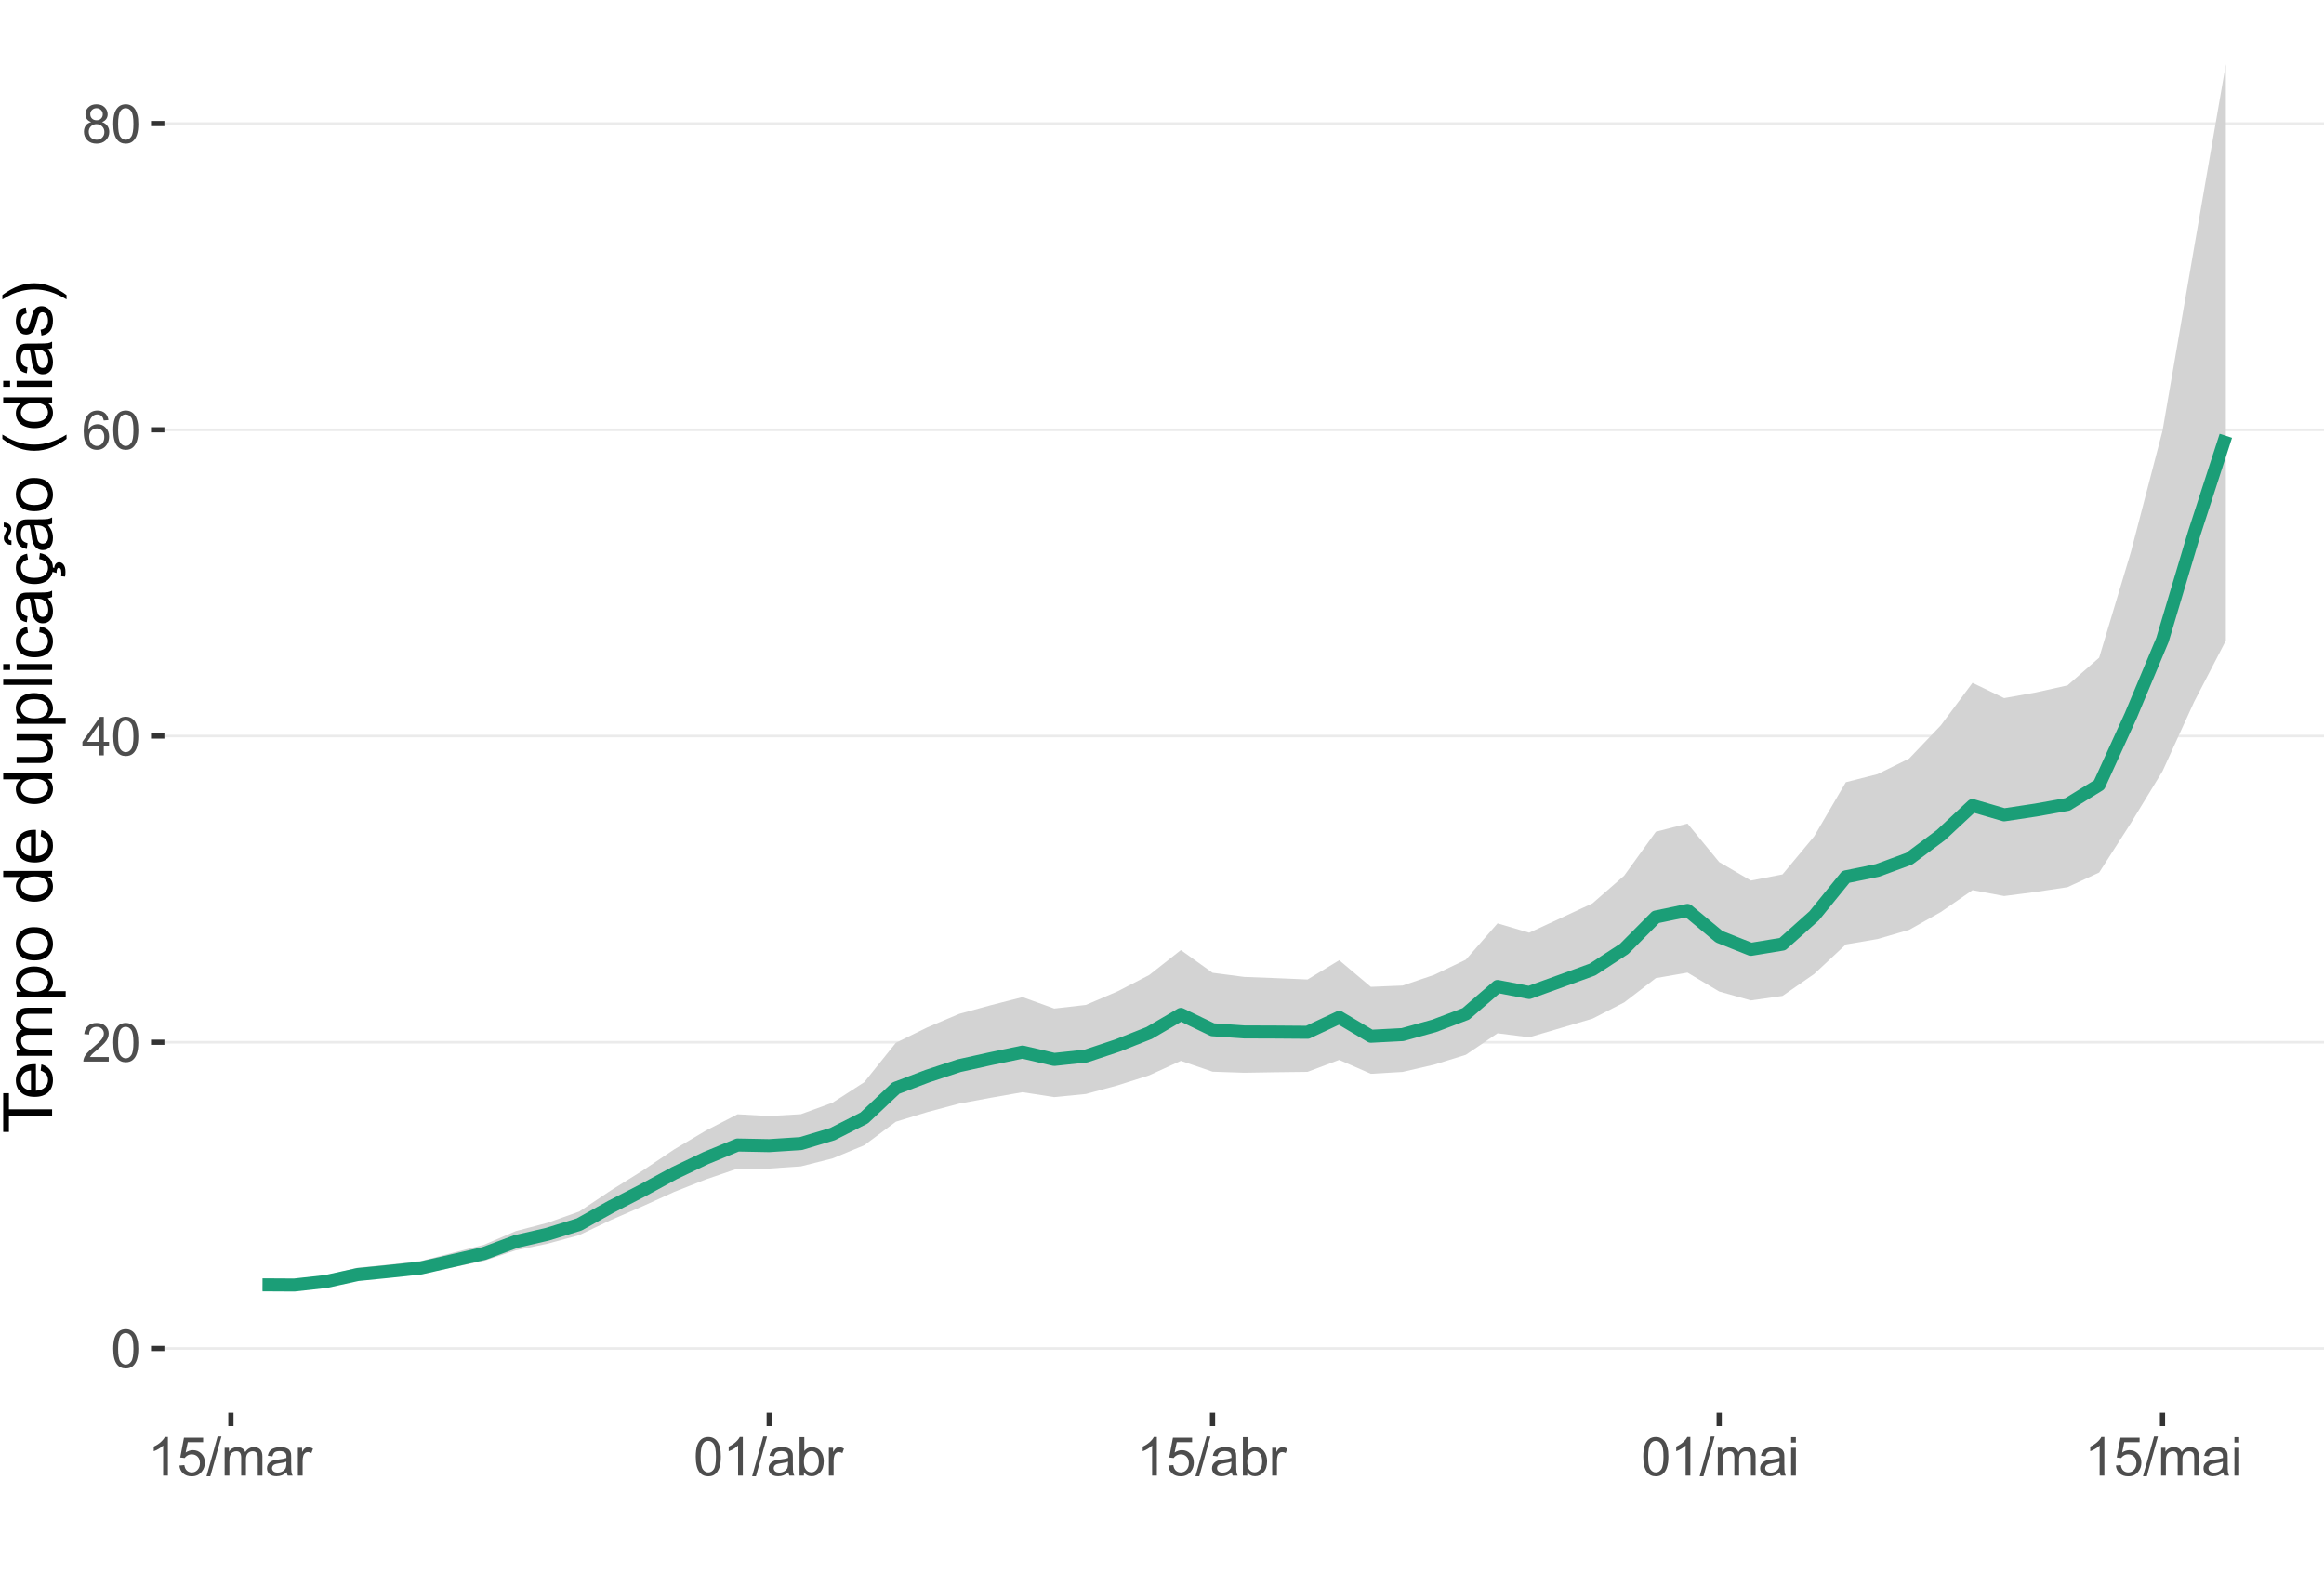 <?xml version="1.0" encoding="UTF-8"?>
<svg xmlns="http://www.w3.org/2000/svg" xmlns:xlink="http://www.w3.org/1999/xlink" width="476pt" height="322pt" viewBox="0 0 476 322" version="1.1">
<defs>
<g>
<symbol overflow="visible" id="glyph0-0">
<path style="stroke:none;" d="M 1.375 0 L 1.375 -6.875 L 6.875 -6.875 L 6.875 0 Z M 1.547 -0.172 L 6.703 -0.172 L 6.703 -6.703 L 1.547 -6.703 Z M 1.547 -0.172 "/>
</symbol>
<symbol overflow="visible" id="glyph0-1">
<path style="stroke:none;" d="M 0.453 -3.891 C 0.453 -4.816 0.547 -5.562 0.734 -6.125 C 0.93 -6.695 1.219 -7.133 1.594 -7.438 C 1.977 -7.75 2.457 -7.906 3.031 -7.906 C 3.445 -7.906 3.812 -7.816 4.125 -7.641 C 4.445 -7.473 4.711 -7.227 4.922 -6.906 C 5.129 -6.594 5.289 -6.203 5.406 -5.734 C 5.531 -5.273 5.594 -4.66 5.594 -3.891 C 5.594 -2.961 5.492 -2.211 5.297 -1.641 C 5.109 -1.078 4.828 -0.641 4.453 -0.328 C 4.078 -0.016 3.602 0.141 3.031 0.141 C 2.27 0.141 1.672 -0.133 1.234 -0.688 C 0.711 -1.344 0.453 -2.41 0.453 -3.891 Z M 1.453 -3.891 C 1.453 -2.586 1.602 -1.723 1.906 -1.297 C 2.207 -0.867 2.582 -0.656 3.031 -0.656 C 3.469 -0.656 3.836 -0.867 4.141 -1.297 C 4.441 -1.734 4.594 -2.598 4.594 -3.891 C 4.594 -5.18 4.441 -6.039 4.141 -6.469 C 3.836 -6.895 3.461 -7.109 3.016 -7.109 C 2.566 -7.109 2.211 -6.922 1.953 -6.547 C 1.617 -6.066 1.453 -5.18 1.453 -3.891 Z M 1.453 -3.891 "/>
</symbol>
<symbol overflow="visible" id="glyph0-2">
<path style="stroke:none;" d="M 5.531 -0.922 L 5.531 0 L 0.328 0 C 0.328 -0.227 0.367 -0.453 0.453 -0.672 C 0.578 -1.023 0.785 -1.375 1.078 -1.719 C 1.367 -2.062 1.789 -2.457 2.344 -2.906 C 3.195 -3.613 3.773 -4.172 4.078 -4.578 C 4.379 -4.984 4.531 -5.367 4.531 -5.734 C 4.531 -6.117 4.395 -6.441 4.125 -6.703 C 3.852 -6.973 3.492 -7.109 3.047 -7.109 C 2.586 -7.109 2.219 -6.969 1.938 -6.688 C 1.656 -6.406 1.516 -6.02 1.516 -5.531 L 0.516 -5.625 C 0.586 -6.363 0.844 -6.926 1.281 -7.312 C 1.727 -7.707 2.328 -7.906 3.078 -7.906 C 3.828 -7.906 4.422 -7.695 4.859 -7.281 C 5.305 -6.863 5.531 -6.344 5.531 -5.719 C 5.531 -5.406 5.461 -5.094 5.328 -4.781 C 5.203 -4.477 4.988 -4.16 4.688 -3.828 C 4.395 -3.492 3.898 -3.031 3.203 -2.438 C 2.617 -1.957 2.242 -1.629 2.078 -1.453 C 1.922 -1.273 1.785 -1.098 1.672 -0.922 Z M 5.531 -0.922 "/>
</symbol>
<symbol overflow="visible" id="glyph0-3">
<path style="stroke:none;" d="M 3.562 0 L 3.562 -1.891 L 0.141 -1.891 L 0.141 -2.766 L 3.734 -7.875 L 4.516 -7.875 L 4.516 -2.766 L 5.594 -2.766 L 5.594 -1.891 L 4.516 -1.891 L 4.516 0 Z M 3.562 -2.766 L 3.562 -6.328 L 1.094 -2.766 Z M 3.562 -2.766 "/>
</symbol>
<symbol overflow="visible" id="glyph0-4">
<path style="stroke:none;" d="M 5.469 -5.953 L 4.516 -5.875 C 4.43 -6.25 4.305 -6.523 4.141 -6.703 C 3.879 -6.973 3.562 -7.109 3.188 -7.109 C 2.875 -7.109 2.602 -7.023 2.375 -6.859 C 2.062 -6.629 1.816 -6.301 1.641 -5.875 C 1.473 -5.457 1.383 -4.852 1.375 -4.062 C 1.602 -4.414 1.883 -4.676 2.219 -4.844 C 2.562 -5.02 2.914 -5.109 3.281 -5.109 C 3.926 -5.109 4.473 -4.867 4.922 -4.391 C 5.379 -3.922 5.609 -3.312 5.609 -2.562 C 5.609 -2.062 5.5 -1.598 5.281 -1.172 C 5.07 -0.754 4.781 -0.43 4.406 -0.203 C 4.039 0.023 3.617 0.141 3.141 0.141 C 2.336 0.141 1.68 -0.156 1.172 -0.75 C 0.66 -1.344 0.406 -2.32 0.406 -3.688 C 0.406 -5.207 0.688 -6.312 1.25 -7 C 1.75 -7.602 2.41 -7.906 3.234 -7.906 C 3.859 -7.906 4.367 -7.727 4.766 -7.375 C 5.16 -7.031 5.395 -6.555 5.469 -5.953 Z M 1.531 -2.547 C 1.531 -2.211 1.598 -1.895 1.734 -1.594 C 1.879 -1.289 2.078 -1.055 2.328 -0.891 C 2.586 -0.734 2.852 -0.656 3.125 -0.656 C 3.539 -0.656 3.895 -0.82 4.188 -1.156 C 4.477 -1.488 4.625 -1.938 4.625 -2.5 C 4.625 -3.039 4.477 -3.469 4.188 -3.781 C 3.895 -4.094 3.531 -4.25 3.094 -4.25 C 2.656 -4.25 2.285 -4.094 1.984 -3.781 C 1.68 -3.469 1.531 -3.055 1.531 -2.547 Z M 1.531 -2.547 "/>
</symbol>
<symbol overflow="visible" id="glyph0-5">
<path style="stroke:none;" d="M 1.938 -4.266 C 1.539 -4.41 1.242 -4.617 1.047 -4.891 C 0.859 -5.172 0.766 -5.5 0.766 -5.875 C 0.766 -6.445 0.969 -6.926 1.375 -7.312 C 1.789 -7.707 2.344 -7.906 3.031 -7.906 C 3.719 -7.906 4.27 -7.703 4.688 -7.297 C 5.102 -6.898 5.312 -6.414 5.312 -5.844 C 5.312 -5.477 5.211 -5.16 5.016 -4.891 C 4.828 -4.617 4.539 -4.41 4.156 -4.266 C 4.633 -4.109 5 -3.852 5.25 -3.5 C 5.508 -3.156 5.641 -2.738 5.641 -2.25 C 5.641 -1.57 5.398 -1.004 4.922 -0.547 C 4.441 -0.086 3.816 0.141 3.047 0.141 C 2.266 0.141 1.633 -0.086 1.156 -0.547 C 0.688 -1.016 0.453 -1.594 0.453 -2.281 C 0.453 -2.789 0.578 -3.219 0.828 -3.562 C 1.086 -3.906 1.457 -4.141 1.938 -4.266 Z M 1.75 -5.906 C 1.75 -5.531 1.867 -5.223 2.109 -4.984 C 2.348 -4.754 2.66 -4.641 3.047 -4.641 C 3.422 -4.641 3.723 -4.754 3.953 -4.984 C 4.191 -5.223 4.312 -5.516 4.312 -5.859 C 4.312 -6.211 4.188 -6.508 3.938 -6.75 C 3.695 -6.988 3.395 -7.109 3.031 -7.109 C 2.664 -7.109 2.359 -6.988 2.109 -6.75 C 1.867 -6.52 1.75 -6.238 1.75 -5.906 Z M 1.438 -2.266 C 1.438 -1.992 1.5 -1.727 1.625 -1.469 C 1.758 -1.207 1.957 -1.004 2.219 -0.859 C 2.477 -0.723 2.754 -0.656 3.047 -0.656 C 3.516 -0.656 3.895 -0.801 4.188 -1.094 C 4.488 -1.395 4.641 -1.773 4.641 -2.234 C 4.641 -2.703 4.484 -3.086 4.172 -3.391 C 3.867 -3.691 3.484 -3.844 3.016 -3.844 C 2.566 -3.844 2.191 -3.691 1.891 -3.391 C 1.586 -3.098 1.438 -2.723 1.438 -2.266 Z M 1.438 -2.266 "/>
</symbol>
<symbol overflow="visible" id="glyph0-6">
<path style="stroke:none;" d="M 4.094 0 L 3.125 0 L 3.125 -6.156 C 2.895 -5.938 2.594 -5.711 2.219 -5.484 C 1.844 -5.266 1.504 -5.102 1.203 -5 L 1.203 -5.938 C 1.742 -6.188 2.211 -6.488 2.609 -6.844 C 3.016 -7.207 3.301 -7.562 3.469 -7.906 L 4.094 -7.906 Z M 4.094 0 "/>
</symbol>
<symbol overflow="visible" id="glyph0-7">
<path style="stroke:none;" d="M 0.453 -2.062 L 1.469 -2.156 C 1.539 -1.656 1.711 -1.281 1.984 -1.031 C 2.266 -0.781 2.598 -0.656 2.984 -0.656 C 3.453 -0.656 3.848 -0.832 4.172 -1.188 C 4.492 -1.539 4.656 -2.004 4.656 -2.578 C 4.656 -3.129 4.5 -3.562 4.188 -3.875 C 3.875 -4.195 3.469 -4.359 2.969 -4.359 C 2.656 -4.359 2.375 -4.285 2.125 -4.141 C 1.875 -4.004 1.676 -3.828 1.531 -3.609 L 0.625 -3.719 L 1.391 -7.766 L 5.312 -7.766 L 5.312 -6.844 L 2.172 -6.844 L 1.734 -4.734 C 2.211 -5.055 2.711 -5.219 3.234 -5.219 C 3.922 -5.219 4.5 -4.977 4.969 -4.5 C 5.438 -4.031 5.672 -3.422 5.672 -2.672 C 5.672 -1.953 5.461 -1.336 5.047 -0.828 C 4.547 -0.18 3.859 0.141 2.984 0.141 C 2.266 0.141 1.676 -0.055 1.219 -0.453 C 0.77 -0.859 0.516 -1.395 0.453 -2.062 Z M 0.453 -2.062 "/>
</symbol>
<symbol overflow="visible" id="glyph0-8">
<path style="stroke:none;" d="M 0 0.141 L 2.281 -8.016 L 3.062 -8.016 L 0.781 0.141 Z M 0 0.141 "/>
</symbol>
<symbol overflow="visible" id="glyph0-9">
<path style="stroke:none;" d="M 0.719 0 L 0.719 -5.703 L 1.594 -5.703 L 1.594 -4.906 C 1.77 -5.188 2.004 -5.41 2.297 -5.578 C 2.598 -5.742 2.938 -5.828 3.312 -5.828 C 3.738 -5.828 4.086 -5.738 4.359 -5.562 C 4.629 -5.395 4.82 -5.148 4.938 -4.828 C 5.383 -5.492 5.969 -5.828 6.688 -5.828 C 7.258 -5.828 7.695 -5.672 8 -5.359 C 8.301 -5.047 8.453 -4.566 8.453 -3.922 L 8.453 0 L 7.5 0 L 7.5 -3.594 C 7.5 -3.977 7.469 -4.254 7.406 -4.422 C 7.344 -4.598 7.227 -4.738 7.062 -4.844 C 6.895 -4.945 6.703 -5 6.484 -5 C 6.078 -5 5.738 -4.863 5.469 -4.594 C 5.207 -4.32 5.078 -3.895 5.078 -3.312 L 5.078 0 L 4.109 0 L 4.109 -3.703 C 4.109 -4.129 4.031 -4.453 3.875 -4.672 C 3.719 -4.891 3.461 -5 3.109 -5 C 2.836 -5 2.582 -4.926 2.344 -4.781 C 2.113 -4.633 1.945 -4.422 1.844 -4.141 C 1.738 -3.867 1.688 -3.473 1.688 -2.953 L 1.688 0 Z M 0.719 0 "/>
</symbol>
<symbol overflow="visible" id="glyph0-10">
<path style="stroke:none;" d="M 4.453 -0.703 C 4.086 -0.398 3.738 -0.188 3.406 -0.062 C 3.082 0.062 2.727 0.125 2.344 0.125 C 1.719 0.125 1.234 -0.023 0.891 -0.328 C 0.555 -0.641 0.391 -1.031 0.391 -1.5 C 0.391 -1.781 0.453 -2.035 0.578 -2.266 C 0.711 -2.492 0.879 -2.676 1.078 -2.812 C 1.285 -2.957 1.52 -3.066 1.781 -3.141 C 1.969 -3.191 2.254 -3.238 2.641 -3.281 C 3.422 -3.375 3.992 -3.488 4.359 -3.625 C 4.367 -3.75 4.375 -3.832 4.375 -3.875 C 4.375 -4.27 4.281 -4.547 4.094 -4.703 C 3.852 -4.922 3.488 -5.031 3 -5.031 C 2.539 -5.031 2.203 -4.953 1.984 -4.797 C 1.773 -4.641 1.617 -4.359 1.516 -3.953 L 0.562 -4.078 C 0.645 -4.484 0.785 -4.812 0.984 -5.062 C 1.18 -5.312 1.469 -5.5 1.844 -5.625 C 2.219 -5.758 2.648 -5.828 3.141 -5.828 C 3.629 -5.828 4.023 -5.77 4.328 -5.656 C 4.629 -5.539 4.848 -5.395 4.984 -5.219 C 5.129 -5.051 5.234 -4.836 5.297 -4.578 C 5.328 -4.41 5.344 -4.109 5.344 -3.672 L 5.344 -2.391 C 5.344 -1.492 5.363 -0.926 5.406 -0.688 C 5.445 -0.445 5.531 -0.219 5.656 0 L 4.641 0 C 4.535 -0.195 4.473 -0.43 4.453 -0.703 Z M 4.359 -2.859 C 4.016 -2.711 3.488 -2.594 2.781 -2.5 C 2.383 -2.438 2.102 -2.367 1.938 -2.297 C 1.781 -2.234 1.656 -2.129 1.562 -1.984 C 1.469 -1.848 1.422 -1.695 1.422 -1.531 C 1.422 -1.27 1.52 -1.051 1.719 -0.875 C 1.914 -0.707 2.203 -0.625 2.578 -0.625 C 2.953 -0.625 3.281 -0.707 3.562 -0.875 C 3.852 -1.039 4.07 -1.266 4.219 -1.547 C 4.312 -1.766 4.359 -2.086 4.359 -2.516 Z M 4.359 -2.859 "/>
</symbol>
<symbol overflow="visible" id="glyph0-11">
<path style="stroke:none;" d="M 0.719 0 L 0.719 -5.703 L 1.578 -5.703 L 1.578 -4.844 C 1.805 -5.25 2.016 -5.516 2.203 -5.641 C 2.391 -5.766 2.594 -5.828 2.812 -5.828 C 3.145 -5.828 3.477 -5.723 3.812 -5.516 L 3.484 -4.625 C 3.242 -4.758 3.004 -4.828 2.766 -4.828 C 2.555 -4.828 2.367 -4.766 2.203 -4.641 C 2.035 -4.516 1.914 -4.336 1.844 -4.109 C 1.738 -3.766 1.688 -3.391 1.688 -2.984 L 1.688 0 Z M 0.719 0 "/>
</symbol>
<symbol overflow="visible" id="glyph0-12">
<path style="stroke:none;" d="M 1.609 0 L 0.719 0 L 0.719 -7.875 L 1.688 -7.875 L 1.688 -5.062 C 2.094 -5.57 2.613 -5.828 3.25 -5.828 C 3.602 -5.828 3.938 -5.754 4.25 -5.609 C 4.562 -5.473 4.816 -5.273 5.016 -5.016 C 5.223 -4.766 5.383 -4.457 5.5 -4.094 C 5.613 -3.738 5.672 -3.352 5.672 -2.938 C 5.672 -1.957 5.426 -1.203 4.938 -0.672 C 4.457 -0.141 3.879 0.125 3.203 0.125 C 2.523 0.125 1.992 -0.156 1.609 -0.719 Z M 1.609 -2.891 C 1.609 -2.211 1.703 -1.719 1.891 -1.406 C 2.191 -0.914 2.602 -0.672 3.125 -0.672 C 3.539 -0.672 3.898 -0.852 4.203 -1.219 C 4.516 -1.582 4.672 -2.129 4.672 -2.859 C 4.672 -3.598 4.523 -4.145 4.234 -4.5 C 3.941 -4.852 3.582 -5.031 3.156 -5.031 C 2.738 -5.031 2.375 -4.848 2.062 -4.484 C 1.758 -4.117 1.609 -3.586 1.609 -2.891 Z M 1.609 -2.891 "/>
</symbol>
<symbol overflow="visible" id="glyph0-13">
<path style="stroke:none;" d="M 0.734 -6.766 L 0.734 -7.875 L 1.703 -7.875 L 1.703 -6.766 Z M 0.734 0 L 0.734 -5.703 L 1.703 -5.703 L 1.703 0 Z M 0.734 0 "/>
</symbol>
<symbol overflow="visible" id="glyph1-0">
<path style="stroke:none;" d="M 0 -1.75 L -8.75 -1.75 L -8.75 -8.75 L 0 -8.75 Z M -0.219 -1.969 L -0.219 -8.531 L -8.531 -8.531 L -8.531 -1.969 Z M -0.219 -1.969 "/>
</symbol>
<symbol overflow="visible" id="glyph1-1">
<path style="stroke:none;" d="M 0 -3.625 L -8.844 -3.625 L -8.844 -0.328 L -10.016 -0.328 L -10.016 -8.266 L -8.844 -8.266 L -8.844 -4.953 L 0 -4.953 Z M 0 -3.625 "/>
</symbol>
<symbol overflow="visible" id="glyph1-2">
<path style="stroke:none;" d="M -2.344 -5.891 L -2.188 -7.172 C -1.438 -6.961 -0.852 -6.586 -0.438 -6.047 C -0.031 -5.504 0.172 -4.812 0.172 -3.969 C 0.172 -2.906 -0.156 -2.062 -0.812 -1.438 C -1.469 -0.82 -2.383 -0.516 -3.562 -0.516 C -4.789 -0.516 -5.738 -0.828 -6.406 -1.453 C -7.082 -2.086 -7.422 -2.906 -7.422 -3.906 C -7.422 -4.875 -7.086 -5.664 -6.422 -6.281 C -5.766 -6.895 -4.836 -7.203 -3.641 -7.203 C -3.566 -7.203 -3.457 -7.203 -3.312 -7.203 L -3.312 -1.781 C -2.52 -1.832 -1.91 -2.055 -1.484 -2.453 C -1.055 -2.859 -0.844 -3.367 -0.844 -3.984 C -0.844 -4.43 -0.961 -4.812 -1.203 -5.125 C -1.441 -5.445 -1.82 -5.703 -2.344 -5.891 Z M -4.328 -1.859 L -4.328 -5.906 C -4.941 -5.852 -5.398 -5.695 -5.703 -5.438 C -6.172 -5.051 -6.406 -4.547 -6.406 -3.922 C -6.406 -3.348 -6.219 -2.867 -5.844 -2.484 C -5.469 -2.109 -4.961 -1.898 -4.328 -1.859 Z M -4.328 -1.859 "/>
</symbol>
<symbol overflow="visible" id="glyph1-3">
<path style="stroke:none;" d="M 0 -0.922 L -7.266 -0.922 L -7.266 -2.031 L -6.234 -2.031 C -6.598 -2.25 -6.883 -2.547 -7.094 -2.922 C -7.312 -3.305 -7.422 -3.738 -7.422 -4.219 C -7.422 -4.758 -7.305 -5.203 -7.078 -5.547 C -6.859 -5.891 -6.551 -6.133 -6.156 -6.281 C -7 -6.852 -7.422 -7.598 -7.422 -8.516 C -7.422 -9.234 -7.223 -9.785 -6.828 -10.172 C -6.43 -10.566 -5.816 -10.766 -4.984 -10.766 L 0 -10.766 L 0 -9.531 L -4.578 -9.531 C -5.066 -9.531 -5.422 -9.488 -5.641 -9.406 C -5.859 -9.332 -6.031 -9.191 -6.156 -8.984 C -6.289 -8.773 -6.359 -8.531 -6.359 -8.25 C -6.359 -7.738 -6.188 -7.312 -5.844 -6.969 C -5.508 -6.633 -4.969 -6.469 -4.219 -6.469 L 0 -6.469 L 0 -5.234 L -4.719 -5.234 C -5.258 -5.234 -5.664 -5.133 -5.938 -4.938 C -6.219 -4.738 -6.359 -4.41 -6.359 -3.953 C -6.359 -3.609 -6.266 -3.285 -6.078 -2.984 C -5.898 -2.691 -5.633 -2.477 -5.281 -2.344 C -4.938 -2.219 -4.43 -2.156 -3.766 -2.156 L 0 -2.156 Z M 0 -0.922 "/>
</symbol>
<symbol overflow="visible" id="glyph1-4">
<path style="stroke:none;" d="M 2.781 -0.922 L -7.266 -0.922 L -7.266 -2.047 L -6.312 -2.047 C -6.688 -2.305 -6.961 -2.602 -7.141 -2.938 C -7.328 -3.27 -7.422 -3.676 -7.422 -4.156 C -7.422 -4.77 -7.258 -5.312 -6.938 -5.781 C -6.625 -6.258 -6.176 -6.617 -5.594 -6.859 C -5.008 -7.098 -4.375 -7.219 -3.688 -7.219 C -2.945 -7.219 -2.273 -7.082 -1.672 -6.812 C -1.078 -6.551 -0.617 -6.164 -0.297 -5.656 C 0.016 -5.156 0.172 -4.625 0.172 -4.062 C 0.172 -3.656 0.082 -3.285 -0.094 -2.953 C -0.27 -2.629 -0.488 -2.363 -0.75 -2.156 L 2.781 -2.156 Z M -3.594 -2.031 C -2.656 -2.031 -1.961 -2.219 -1.516 -2.594 C -1.066 -2.977 -0.844 -3.441 -0.844 -3.984 C -0.844 -4.523 -1.07 -4.988 -1.531 -5.375 C -2 -5.77 -2.719 -5.969 -3.688 -5.969 C -4.613 -5.969 -5.305 -5.773 -5.766 -5.391 C -6.223 -5.016 -6.453 -4.562 -6.453 -4.031 C -6.453 -3.508 -6.207 -3.047 -5.719 -2.641 C -5.227 -2.234 -4.52 -2.031 -3.594 -2.031 Z M -3.594 -2.031 "/>
</symbol>
<symbol overflow="visible" id="glyph1-5">
<path style="stroke:none;" d="M -3.625 -0.469 C -4.969 -0.469 -5.969 -0.844 -6.625 -1.594 C -7.156 -2.207 -7.422 -2.969 -7.422 -3.875 C -7.422 -4.863 -7.094 -5.676 -6.438 -6.312 C -5.789 -6.945 -4.891 -7.266 -3.734 -7.266 C -2.797 -7.266 -2.055 -7.125 -1.516 -6.844 C -0.984 -6.562 -0.566 -6.148 -0.266 -5.609 C 0.023 -5.078 0.172 -4.5 0.172 -3.875 C 0.172 -2.852 -0.156 -2.031 -0.812 -1.406 C -1.469 -0.781 -2.406 -0.469 -3.625 -0.469 Z M -3.625 -1.734 C -2.695 -1.734 -2 -1.938 -1.531 -2.344 C -1.07 -2.75 -0.844 -3.258 -0.844 -3.875 C -0.844 -4.477 -1.078 -4.984 -1.547 -5.391 C -2.016 -5.797 -2.723 -6 -3.672 -6 C -4.566 -6 -5.242 -5.797 -5.703 -5.391 C -6.172 -4.984 -6.406 -4.477 -6.406 -3.875 C -6.406 -3.258 -6.176 -2.75 -5.719 -2.344 C -5.258 -1.938 -4.562 -1.734 -3.625 -1.734 Z M -3.625 -1.734 "/>
</symbol>
<symbol overflow="visible" id="glyph1-6">
<path style="stroke:none;" d=""/>
</symbol>
<symbol overflow="visible" id="glyph1-7">
<path style="stroke:none;" d="M 0 -5.641 L -0.922 -5.641 C -0.191 -5.172 0.172 -4.492 0.172 -3.609 C 0.172 -3.023 0.008 -2.488 -0.312 -2 C -0.633 -1.52 -1.082 -1.145 -1.656 -0.875 C -2.227 -0.613 -2.883 -0.484 -3.625 -0.484 C -4.344 -0.484 -5 -0.602 -5.594 -0.844 C -6.188 -1.082 -6.641 -1.441 -6.953 -1.922 C -7.266 -2.41 -7.422 -2.953 -7.422 -3.547 C -7.422 -3.984 -7.328 -4.375 -7.141 -4.719 C -6.961 -5.062 -6.723 -5.336 -6.422 -5.547 L -10.016 -5.547 L -10.016 -6.781 L 0 -6.781 Z M -3.625 -1.75 C -2.695 -1.75 -2 -1.941 -1.531 -2.328 C -1.07 -2.723 -0.844 -3.188 -0.844 -3.719 C -0.844 -4.258 -1.062 -4.719 -1.5 -5.094 C -1.945 -5.469 -2.617 -5.656 -3.516 -5.656 C -4.516 -5.656 -5.242 -5.461 -5.703 -5.078 C -6.172 -4.691 -6.406 -4.223 -6.406 -3.672 C -6.406 -3.117 -6.18 -2.66 -5.734 -2.297 C -5.285 -1.93 -4.582 -1.75 -3.625 -1.75 Z M -3.625 -1.75 "/>
</symbol>
<symbol overflow="visible" id="glyph1-8">
<path style="stroke:none;" d="M 0 -5.688 L -1.062 -5.688 C -0.238 -5.113 0.172 -4.344 0.172 -3.375 C 0.172 -2.945 0.086 -2.547 -0.078 -2.172 C -0.242 -1.805 -0.453 -1.531 -0.703 -1.344 C -0.953 -1.164 -1.254 -1.039 -1.609 -0.969 C -1.848 -0.914 -2.234 -0.891 -2.766 -0.891 L -7.266 -0.891 L -7.266 -2.125 L -3.234 -2.125 C -2.586 -2.125 -2.156 -2.148 -1.938 -2.203 C -1.613 -2.273 -1.359 -2.438 -1.172 -2.688 C -0.984 -2.938 -0.891 -3.25 -0.891 -3.625 C -0.891 -3.988 -0.984 -4.332 -1.172 -4.656 C -1.367 -4.977 -1.629 -5.207 -1.953 -5.344 C -2.273 -5.477 -2.75 -5.547 -3.375 -5.547 L -7.266 -5.547 L -7.266 -6.781 L 0 -6.781 Z M 0 -5.688 "/>
</symbol>
<symbol overflow="visible" id="glyph1-9">
<path style="stroke:none;" d="M 0 -0.891 L -10.016 -0.891 L -10.016 -2.125 L 0 -2.125 Z M 0 -0.891 "/>
</symbol>
<symbol overflow="visible" id="glyph1-10">
<path style="stroke:none;" d="M -8.609 -0.938 L -10.016 -0.938 L -10.016 -2.156 L -8.609 -2.156 Z M 0 -0.938 L -7.266 -0.938 L -7.266 -2.156 L 0 -2.156 Z M 0 -0.938 "/>
</symbol>
<symbol overflow="visible" id="glyph1-11">
<path style="stroke:none;" d="M -2.656 -5.656 L -2.5 -6.875 C -1.664 -6.738 -1.008 -6.395 -0.531 -5.844 C -0.062 -5.301 0.172 -4.633 0.172 -3.844 C 0.172 -2.852 -0.148 -2.055 -0.797 -1.453 C -1.453 -0.848 -2.391 -0.547 -3.609 -0.547 C -4.391 -0.547 -5.07 -0.676 -5.656 -0.938 C -6.25 -1.195 -6.691 -1.594 -6.984 -2.125 C -7.273 -2.656 -7.422 -3.234 -7.422 -3.859 C -7.422 -4.641 -7.223 -5.281 -6.828 -5.781 C -6.43 -6.289 -5.863 -6.613 -5.125 -6.75 L -4.938 -5.562 C -5.426 -5.445 -5.789 -5.242 -6.031 -4.953 C -6.281 -4.66 -6.406 -4.312 -6.406 -3.906 C -6.406 -3.281 -6.18 -2.773 -5.734 -2.391 C -5.297 -2.004 -4.598 -1.812 -3.641 -1.812 C -2.66 -1.812 -1.945 -2 -1.5 -2.375 C -1.062 -2.75 -0.844 -3.234 -0.844 -3.828 C -0.844 -4.316 -0.988 -4.723 -1.281 -5.047 C -1.582 -5.367 -2.039 -5.57 -2.656 -5.656 Z M -2.656 -5.656 "/>
</symbol>
<symbol overflow="visible" id="glyph1-12">
<path style="stroke:none;" d="M -0.891 -5.656 C -0.504 -5.207 -0.227 -4.77 -0.062 -4.344 C 0.094 -3.926 0.172 -3.473 0.172 -2.984 C 0.172 -2.191 -0.02 -1.578 -0.406 -1.141 C -0.801 -0.711 -1.305 -0.5 -1.922 -0.5 C -2.273 -0.5 -2.598 -0.578 -2.891 -0.734 C -3.18 -0.898 -3.414 -1.113 -3.594 -1.375 C -3.77 -1.645 -3.906 -1.941 -4 -2.266 C -4.062 -2.504 -4.125 -2.867 -4.188 -3.359 C -4.301 -4.359 -4.441 -5.094 -4.609 -5.562 C -4.773 -5.562 -4.879 -5.562 -4.922 -5.562 C -5.43 -5.562 -5.785 -5.445 -5.984 -5.219 C -6.266 -4.906 -6.406 -4.438 -6.406 -3.812 C -6.406 -3.238 -6.301 -2.812 -6.094 -2.531 C -5.895 -2.258 -5.539 -2.055 -5.031 -1.922 L -5.188 -0.719 C -5.707 -0.82 -6.125 -1 -6.438 -1.25 C -6.75 -1.508 -6.988 -1.875 -7.156 -2.344 C -7.332 -2.82 -7.422 -3.375 -7.422 -4 C -7.422 -4.613 -7.348 -5.113 -7.203 -5.5 C -7.055 -5.883 -6.875 -6.164 -6.656 -6.344 C -6.438 -6.531 -6.156 -6.66 -5.812 -6.734 C -5.602 -6.773 -5.227 -6.797 -4.688 -6.797 L -3.047 -6.797 C -1.898 -6.797 -1.176 -6.82 -0.875 -6.875 C -0.57 -6.926 -0.281 -7.031 0 -7.188 L 0 -5.906 C -0.258 -5.781 -0.555 -5.695 -0.891 -5.656 Z M -3.641 -5.562 C -3.461 -5.113 -3.305 -4.441 -3.172 -3.547 C -3.098 -3.047 -3.016 -2.688 -2.922 -2.469 C -2.836 -2.258 -2.707 -2.098 -2.531 -1.984 C -2.352 -1.867 -2.16 -1.812 -1.953 -1.812 C -1.617 -1.812 -1.344 -1.938 -1.125 -2.188 C -0.906 -2.438 -0.797 -2.801 -0.797 -3.281 C -0.797 -3.758 -0.898 -4.18 -1.109 -4.547 C -1.316 -4.91 -1.602 -5.18 -1.969 -5.359 C -2.238 -5.492 -2.645 -5.562 -3.188 -5.562 Z M -3.641 -5.562 "/>
</symbol>
<symbol overflow="visible" id="glyph1-13">
<path style="stroke:none;" d="M -2.656 -5.656 L -2.5 -6.875 C -1.664 -6.738 -1.008 -6.395 -0.531 -5.844 C -0.062 -5.301 0.172 -4.633 0.172 -3.844 C 0.172 -2.852 -0.148 -2.055 -0.797 -1.453 C -1.453 -0.848 -2.391 -0.547 -3.609 -0.547 C -4.391 -0.547 -5.07 -0.676 -5.656 -0.938 C -6.25 -1.195 -6.691 -1.594 -6.984 -2.125 C -7.273 -2.656 -7.422 -3.234 -7.422 -3.859 C -7.422 -4.641 -7.223 -5.281 -6.828 -5.781 C -6.43 -6.289 -5.863 -6.613 -5.125 -6.75 L -4.938 -5.562 C -5.426 -5.445 -5.789 -5.242 -6.031 -4.953 C -6.281 -4.66 -6.406 -4.312 -6.406 -3.906 C -6.406 -3.281 -6.18 -2.773 -5.734 -2.391 C -5.297 -2.004 -4.598 -1.812 -3.641 -1.812 C -2.66 -1.812 -1.945 -2 -1.5 -2.375 C -1.062 -2.75 -0.844 -3.234 -0.844 -3.828 C -0.844 -4.316 -0.988 -4.723 -1.281 -5.047 C -1.582 -5.367 -2.039 -5.57 -2.656 -5.656 Z M 0.906 -2.812 L -0.297 -3.156 L -0.297 -4.078 L 0.438 -3.844 C 0.477 -4.238 0.594 -4.531 0.781 -4.719 C 0.977 -4.914 1.195 -5.016 1.438 -5.016 C 1.781 -5.016 2.082 -4.848 2.344 -4.516 C 2.602 -4.191 2.734 -3.703 2.734 -3.047 C 2.734 -2.672 2.707 -2.344 2.656 -2.062 L 1.859 -2.141 C 1.879 -2.43 1.891 -2.645 1.891 -2.781 C 1.891 -3.207 1.828 -3.508 1.703 -3.688 C 1.609 -3.812 1.5 -3.875 1.375 -3.875 C 1.289 -3.875 1.219 -3.848 1.156 -3.797 C 1.094 -3.742 1.035 -3.645 0.984 -3.5 C 0.941 -3.363 0.914 -3.133 0.906 -2.812 Z M 0.906 -2.812 "/>
</symbol>
<symbol overflow="visible" id="glyph1-14">
<path style="stroke:none;" d="M -0.891 -5.656 C -0.504 -5.207 -0.227 -4.77 -0.062 -4.344 C 0.094 -3.926 0.172 -3.473 0.172 -2.984 C 0.172 -2.191 -0.02 -1.578 -0.406 -1.141 C -0.801 -0.711 -1.305 -0.5 -1.922 -0.5 C -2.273 -0.5 -2.598 -0.578 -2.891 -0.734 C -3.18 -0.898 -3.414 -1.113 -3.594 -1.375 C -3.77 -1.645 -3.906 -1.941 -4 -2.266 C -4.062 -2.504 -4.125 -2.867 -4.188 -3.359 C -4.301 -4.359 -4.441 -5.094 -4.609 -5.562 C -4.773 -5.562 -4.879 -5.562 -4.922 -5.562 C -5.43 -5.562 -5.785 -5.445 -5.984 -5.219 C -6.266 -4.906 -6.406 -4.438 -6.406 -3.812 C -6.406 -3.238 -6.301 -2.812 -6.094 -2.531 C -5.895 -2.258 -5.539 -2.055 -5.031 -1.922 L -5.188 -0.719 C -5.707 -0.82 -6.125 -1 -6.438 -1.25 C -6.75 -1.508 -6.988 -1.875 -7.156 -2.344 C -7.332 -2.82 -7.422 -3.375 -7.422 -4 C -7.422 -4.613 -7.348 -5.113 -7.203 -5.5 C -7.055 -5.883 -6.875 -6.164 -6.656 -6.344 C -6.438 -6.531 -6.156 -6.66 -5.812 -6.734 C -5.602 -6.773 -5.227 -6.797 -4.688 -6.797 L -3.047 -6.797 C -1.898 -6.797 -1.176 -6.82 -0.875 -6.875 C -0.57 -6.926 -0.281 -7.031 0 -7.188 L 0 -5.906 C -0.258 -5.781 -0.555 -5.695 -0.891 -5.656 Z M -3.641 -5.562 C -3.461 -5.113 -3.305 -4.441 -3.172 -3.547 C -3.098 -3.047 -3.016 -2.688 -2.922 -2.469 C -2.836 -2.258 -2.707 -2.098 -2.531 -1.984 C -2.352 -1.867 -2.16 -1.812 -1.953 -1.812 C -1.617 -1.812 -1.344 -1.938 -1.125 -2.188 C -0.906 -2.438 -0.797 -2.801 -0.797 -3.281 C -0.797 -3.758 -0.898 -4.18 -1.109 -4.547 C -1.316 -4.91 -1.602 -5.18 -1.969 -5.359 C -2.238 -5.492 -2.645 -5.562 -3.188 -5.562 Z M -8.328 -1.562 C -8.805 -1.562 -9.188 -1.691 -9.469 -1.953 C -9.75 -2.211 -9.891 -2.547 -9.891 -2.953 C -9.891 -3.234 -9.766 -3.617 -9.516 -4.109 C -9.379 -4.379 -9.312 -4.594 -9.312 -4.75 C -9.312 -4.895 -9.352 -5.004 -9.438 -5.078 C -9.52 -5.16 -9.676 -5.219 -9.906 -5.25 L -9.906 -6.141 C -9.395 -6.117 -9.008 -5.984 -8.75 -5.734 C -8.488 -5.492 -8.359 -5.18 -8.359 -4.797 C -8.359 -4.504 -8.484 -4.125 -8.734 -3.656 C -8.898 -3.352 -8.984 -3.133 -8.984 -3 C -8.984 -2.844 -8.926 -2.711 -8.812 -2.609 C -8.707 -2.516 -8.547 -2.469 -8.328 -2.469 Z M -8.328 -1.562 "/>
</symbol>
<symbol overflow="visible" id="glyph1-15">
<path style="stroke:none;" d="M 2.953 -3.281 C 2.086 -2.594 1.082 -2.016 -0.062 -1.547 C -1.207 -1.078 -2.395 -0.844 -3.625 -0.844 C -4.707 -0.844 -5.75 -1.02 -6.75 -1.375 C -7.906 -1.781 -9.051 -2.414 -10.188 -3.281 L -10.188 -4.156 C -9.238 -3.602 -8.562 -3.238 -8.156 -3.062 C -7.531 -2.781 -6.875 -2.562 -6.188 -2.406 C -5.344 -2.207 -4.488 -2.109 -3.625 -2.109 C -1.426 -2.109 0.766 -2.789 2.953 -4.156 Z M 2.953 -3.281 "/>
</symbol>
<symbol overflow="visible" id="glyph1-16">
<path style="stroke:none;" d="M -2.172 -0.438 L -2.359 -1.641 C -1.867 -1.711 -1.492 -1.906 -1.234 -2.219 C -0.973 -2.531 -0.844 -2.969 -0.844 -3.531 C -0.844 -4.094 -0.957 -4.508 -1.188 -4.781 C -1.414 -5.062 -1.688 -5.203 -2 -5.203 C -2.281 -5.203 -2.5 -5.078 -2.656 -4.828 C -2.77 -4.66 -2.91 -4.242 -3.078 -3.578 C -3.305 -2.672 -3.504 -2.039 -3.672 -1.688 C -3.836 -1.344 -4.066 -1.082 -4.359 -0.906 C -4.648 -0.727 -4.973 -0.641 -5.328 -0.641 C -5.648 -0.641 -5.945 -0.711 -6.219 -0.859 C -6.5 -1.004 -6.734 -1.207 -6.922 -1.469 C -7.055 -1.656 -7.172 -1.91 -7.266 -2.234 C -7.367 -2.566 -7.422 -2.926 -7.422 -3.312 C -7.422 -3.875 -7.336 -4.367 -7.172 -4.797 C -7.016 -5.234 -6.797 -5.555 -6.516 -5.766 C -6.234 -5.973 -5.859 -6.113 -5.391 -6.188 L -5.219 -4.984 C -5.594 -4.93 -5.883 -4.77 -6.094 -4.5 C -6.301 -4.238 -6.406 -3.867 -6.406 -3.391 C -6.406 -2.828 -6.312 -2.426 -6.125 -2.188 C -5.945 -1.945 -5.727 -1.828 -5.469 -1.828 C -5.312 -1.828 -5.172 -1.875 -5.047 -1.969 C -4.91 -2.07 -4.801 -2.234 -4.719 -2.453 C -4.676 -2.566 -4.57 -2.926 -4.406 -3.531 C -4.164 -4.406 -3.973 -5.016 -3.828 -5.359 C -3.68 -5.703 -3.469 -5.969 -3.188 -6.156 C -2.906 -6.352 -2.555 -6.453 -2.141 -6.453 C -1.723 -6.453 -1.332 -6.332 -0.969 -6.094 C -0.613 -5.863 -0.332 -5.52 -0.125 -5.062 C 0.07 -4.613 0.172 -4.102 0.172 -3.531 C 0.172 -2.594 -0.023 -1.875 -0.422 -1.375 C -0.816 -0.883 -1.398 -0.57 -2.172 -0.438 Z M -2.172 -0.438 "/>
</symbol>
<symbol overflow="visible" id="glyph1-17">
<path style="stroke:none;" d="M 2.953 -1.734 L 2.953 -0.844 C 0.766 -2.207 -1.426 -2.891 -3.625 -2.891 C -4.477 -2.891 -5.328 -2.789 -6.172 -2.594 C -6.859 -2.438 -7.516 -2.223 -8.141 -1.953 C -8.547 -1.773 -9.227 -1.406 -10.188 -0.844 L -10.188 -1.734 C -9.051 -2.586 -7.906 -3.219 -6.75 -3.625 C -5.75 -3.977 -4.707 -4.156 -3.625 -4.156 C -2.395 -4.156 -1.207 -3.914 -0.062 -3.438 C 1.082 -2.969 2.086 -2.398 2.953 -1.734 Z M 2.953 -1.734 "/>
</symbol>
</g>
<clipPath id="clip1">
  <path d="M 33.672 0 L 476 0 L 476 289.328 L 33.672 289.328 Z M 33.672 0 "/>
</clipPath>
<clipPath id="clip2">
  <path d="M 33.672 275 L 476 275 L 476 277 L 33.672 277 Z M 33.672 275 "/>
</clipPath>
<clipPath id="clip3">
  <path d="M 33.672 213 L 476 213 L 476 214 L 33.672 214 Z M 33.672 213 "/>
</clipPath>
<clipPath id="clip4">
  <path d="M 33.672 150 L 476 150 L 476 152 L 33.672 152 Z M 33.672 150 "/>
</clipPath>
<clipPath id="clip5">
  <path d="M 33.672 87 L 476 87 L 476 89 L 33.672 89 Z M 33.672 87 "/>
</clipPath>
<clipPath id="clip6">
  <path d="M 33.672 25 L 476 25 L 476 26 L 33.672 26 Z M 33.672 25 "/>
</clipPath>
</defs>
<g id="surface80">
<rect x="0" y="0" width="476" height="322" style="fill:rgb(100%,100%,100%);fill-opacity:1;stroke:none;"/>
<rect x="0" y="0" width="476" height="322" style="fill:rgb(100%,100%,100%);fill-opacity:1;stroke:none;"/>
<path style="fill:none;stroke-width:1.067;stroke-linecap:round;stroke-linejoin:round;stroke:rgb(100%,100%,100%);stroke-opacity:1;stroke-miterlimit:10;" d="M 0 322 L 476 322 L 476 0 L 0 0 Z M 0 322 "/>
<g clip-path="url(#clip1)" clip-rule="nonzero">
<path style=" stroke:none;fill-rule:nonzero;fill:rgb(100%,100%,100%);fill-opacity:1;" d="M 33.672 289.328 L 476 289.328 L 476 0 L 33.672 0 Z M 33.672 289.328 "/>
</g>
<g clip-path="url(#clip2)" clip-rule="nonzero">
<path style="fill:none;stroke-width:0.533;stroke-linecap:butt;stroke-linejoin:round;stroke:rgb(92.157%,92.157%,92.157%);stroke-opacity:1;stroke-miterlimit:10;" d="M 33.672 276.176 L 476 276.176 "/>
</g>
<g clip-path="url(#clip3)" clip-rule="nonzero">
<path style="fill:none;stroke-width:0.533;stroke-linecap:butt;stroke-linejoin:round;stroke:rgb(92.157%,92.157%,92.157%);stroke-opacity:1;stroke-miterlimit:10;" d="M 33.672 213.461 L 476 213.461 "/>
</g>
<g clip-path="url(#clip4)" clip-rule="nonzero">
<path style="fill:none;stroke-width:0.533;stroke-linecap:butt;stroke-linejoin:round;stroke:rgb(92.157%,92.157%,92.157%);stroke-opacity:1;stroke-miterlimit:10;" d="M 33.672 150.746 L 476 150.746 "/>
</g>
<g clip-path="url(#clip5)" clip-rule="nonzero">
<path style="fill:none;stroke-width:0.533;stroke-linecap:butt;stroke-linejoin:round;stroke:rgb(92.157%,92.157%,92.157%);stroke-opacity:1;stroke-miterlimit:10;" d="M 33.672 88.031 L 476 88.031 "/>
</g>
<g clip-path="url(#clip6)" clip-rule="nonzero">
<path style="fill:none;stroke-width:0.533;stroke-linecap:butt;stroke-linejoin:round;stroke:rgb(92.157%,92.157%,92.157%);stroke-opacity:1;stroke-miterlimit:10;" d="M 33.672 25.316 L 476 25.316 "/>
</g>
<path style=" stroke:none;fill-rule:nonzero;fill:rgb(82.745%,82.745%,82.745%);fill-opacity:1;" d="M 53.777 261.828 L 60.262 261.98 L 66.75 261.23 L 73.234 259.637 L 79.719 258.98 L 86.207 258.254 L 92.691 256.598 L 99.176 254.93 L 105.664 252.137 L 112.148 250.445 L 118.633 248.133 L 125.121 243.809 L 131.605 239.762 L 138.094 235.406 L 144.578 231.559 L 151.062 228.223 L 157.551 228.578 L 164.035 228.207 L 170.52 225.844 L 177.008 221.652 L 183.492 213.57 L 189.977 210.398 L 196.465 207.648 L 202.949 205.875 L 209.434 204.223 L 215.922 206.562 L 222.406 205.824 L 228.895 203.047 L 235.379 199.699 L 241.863 194.586 L 248.352 199.238 L 254.836 200.086 L 261.32 200.332 L 267.809 200.613 L 274.293 196.664 L 280.777 202.121 L 287.266 201.855 L 293.75 199.66 L 300.234 196.547 L 306.723 189.117 L 313.207 191.031 L 319.691 188.031 L 326.18 185.008 L 332.664 179.344 L 339.152 170.348 L 345.637 168.676 L 352.121 176.562 L 358.609 180.352 L 365.094 179.094 L 371.578 171.285 L 378.066 160.203 L 384.551 158.551 L 391.035 155.355 L 397.523 148.559 L 404.008 139.852 L 410.492 142.98 L 416.98 141.816 L 423.465 140.375 L 429.949 134.699 L 436.438 113.098 L 442.922 88.23 L 449.41 50.617 L 455.895 13.152 L 455.895 131.207 L 449.41 143.719 L 442.922 157.957 L 436.438 168.59 L 429.949 178.707 L 423.465 181.703 L 416.98 182.676 L 410.492 183.52 L 404.008 182.312 L 397.523 186.793 L 391.035 190.445 L 384.551 192.328 L 378.066 193.43 L 371.578 199.488 L 365.094 203.98 L 358.609 204.902 L 352.121 203.074 L 345.637 199.207 L 339.152 200.332 L 332.664 205.309 L 326.18 208.629 L 319.691 210.539 L 313.207 212.449 L 306.723 211.629 L 300.234 216.039 L 293.75 218.051 L 287.266 219.547 L 280.777 219.926 L 274.293 217.086 L 267.809 219.531 L 261.32 219.609 L 254.836 219.715 L 248.352 219.496 L 241.863 217.277 L 235.379 220.242 L 228.895 222.301 L 222.406 224.059 L 215.922 224.699 L 209.434 223.695 L 202.949 224.832 L 196.465 226.031 L 189.977 227.762 L 183.492 229.746 L 177.008 234.566 L 170.52 237.258 L 164.035 238.891 L 157.551 239.328 L 151.062 239.344 L 144.578 241.555 L 138.094 244.117 L 131.605 247.062 L 125.121 249.883 L 118.633 252.973 L 112.148 254.734 L 105.664 256.078 L 99.176 258.219 L 92.691 259.574 L 86.207 260.914 L 79.719 261.59 L 73.234 262.223 L 66.75 263.52 L 60.262 264.207 L 53.777 264.258 Z M 53.777 261.828 "/>
<path style="fill:none;stroke-width:2.667;stroke-linecap:butt;stroke-linejoin:round;stroke:rgb(10.588%,61.961%,46.667%);stroke-opacity:1;stroke-miterlimit:10;" d="M 53.777 263.152 L 60.262 263.188 L 66.75 262.469 L 73.234 261.039 L 79.719 260.391 L 86.207 259.691 L 92.691 258.207 L 99.176 256.711 L 105.664 254.281 L 112.148 252.785 L 118.633 250.781 L 125.121 247.16 L 131.605 243.816 L 138.094 240.281 L 144.578 237.188 L 151.062 234.512 L 157.551 234.637 L 164.035 234.219 L 170.52 232.277 L 177.008 228.977 L 183.492 222.859 L 189.977 220.398 L 196.465 218.262 L 202.949 216.828 L 209.434 215.48 L 215.922 216.988 L 222.406 216.297 L 228.895 214.133 L 235.379 211.562 L 241.863 207.766 L 248.352 210.902 L 254.836 211.352 L 261.32 211.375 L 267.809 211.426 L 274.293 208.379 L 280.777 212.238 L 287.266 211.898 L 293.75 210.109 L 300.234 207.652 L 306.723 202.043 L 313.207 203.277 L 319.691 200.934 L 326.18 198.574 L 332.664 194.336 L 339.152 187.812 L 345.637 186.465 L 352.121 191.852 L 358.609 194.43 L 365.094 193.363 L 371.578 187.574 L 378.066 179.594 L 384.551 178.27 L 391.035 175.879 L 397.523 171.043 L 404.008 164.996 L 410.492 166.887 L 416.98 165.91 L 423.465 164.75 L 429.949 160.754 L 436.438 146.531 L 442.922 131.031 L 449.41 109.27 L 455.895 89.258 "/>
<g style="fill:rgb(30.196%,30.196%,30.196%);fill-opacity:1;">
  <use xlink:href="#glyph0-1" x="22.738" y="280.134"/>
</g>
<g style="fill:rgb(30.196%,30.196%,30.196%);fill-opacity:1;">
  <use xlink:href="#glyph0-2" x="16.738" y="217.419"/>
  <use xlink:href="#glyph0-1" x="22.738" y="217.419"/>
</g>
<g style="fill:rgb(30.196%,30.196%,30.196%);fill-opacity:1;">
  <use xlink:href="#glyph0-3" x="16.738" y="154.704"/>
  <use xlink:href="#glyph0-1" x="22.738" y="154.704"/>
</g>
<g style="fill:rgb(30.196%,30.196%,30.196%);fill-opacity:1;">
  <use xlink:href="#glyph0-4" x="16.738" y="91.989"/>
  <use xlink:href="#glyph0-1" x="22.738" y="91.989"/>
</g>
<g style="fill:rgb(30.196%,30.196%,30.196%);fill-opacity:1;">
  <use xlink:href="#glyph0-5" x="16.738" y="29.274"/>
  <use xlink:href="#glyph0-1" x="22.738" y="29.274"/>
</g>
<path style="fill:none;stroke-width:1.067;stroke-linecap:butt;stroke-linejoin:round;stroke:rgb(20%,20%,20%);stroke-opacity:1;stroke-miterlimit:10;" d="M 30.93 276.176 L 33.672 276.176 "/>
<path style="fill:none;stroke-width:1.067;stroke-linecap:butt;stroke-linejoin:round;stroke:rgb(20%,20%,20%);stroke-opacity:1;stroke-miterlimit:10;" d="M 30.93 213.461 L 33.672 213.461 "/>
<path style="fill:none;stroke-width:1.067;stroke-linecap:butt;stroke-linejoin:round;stroke:rgb(20%,20%,20%);stroke-opacity:1;stroke-miterlimit:10;" d="M 30.93 150.746 L 33.672 150.746 "/>
<path style="fill:none;stroke-width:1.067;stroke-linecap:butt;stroke-linejoin:round;stroke:rgb(20%,20%,20%);stroke-opacity:1;stroke-miterlimit:10;" d="M 30.93 88.031 L 33.672 88.031 "/>
<path style="fill:none;stroke-width:1.067;stroke-linecap:butt;stroke-linejoin:round;stroke:rgb(20%,20%,20%);stroke-opacity:1;stroke-miterlimit:10;" d="M 30.93 25.316 L 33.672 25.316 "/>
<path style="fill:none;stroke-width:1.067;stroke-linecap:butt;stroke-linejoin:round;stroke:rgb(20%,20%,20%);stroke-opacity:1;stroke-miterlimit:10;" d="M 47.293 292.07 L 47.293 289.328 "/>
<path style="fill:none;stroke-width:1.067;stroke-linecap:butt;stroke-linejoin:round;stroke:rgb(20%,20%,20%);stroke-opacity:1;stroke-miterlimit:10;" d="M 157.551 292.07 L 157.551 289.328 "/>
<path style="fill:none;stroke-width:1.067;stroke-linecap:butt;stroke-linejoin:round;stroke:rgb(20%,20%,20%);stroke-opacity:1;stroke-miterlimit:10;" d="M 248.352 292.07 L 248.352 289.328 "/>
<path style="fill:none;stroke-width:1.067;stroke-linecap:butt;stroke-linejoin:round;stroke:rgb(20%,20%,20%);stroke-opacity:1;stroke-miterlimit:10;" d="M 352.121 292.07 L 352.121 289.328 "/>
<path style="fill:none;stroke-width:1.067;stroke-linecap:butt;stroke-linejoin:round;stroke:rgb(20%,20%,20%);stroke-opacity:1;stroke-miterlimit:10;" d="M 442.922 292.07 L 442.922 289.328 "/>
<g style="fill:rgb(30.196%,30.196%,30.196%);fill-opacity:1;">
  <use xlink:href="#glyph0-6" x="30.293" y="302.22"/>
  <use xlink:href="#glyph0-7" x="36.293" y="302.22"/>
  <use xlink:href="#glyph0-8" x="42.293" y="302.22"/>
  <use xlink:href="#glyph0-9" x="45.293" y="302.22"/>
  <use xlink:href="#glyph0-10" x="54.293" y="302.22"/>
  <use xlink:href="#glyph0-11" x="60.293" y="302.22"/>
</g>
<g style="fill:rgb(30.196%,30.196%,30.196%);fill-opacity:1;">
  <use xlink:href="#glyph0-1" x="142.051" y="302.22"/>
  <use xlink:href="#glyph0-6" x="148.051" y="302.22"/>
  <use xlink:href="#glyph0-8" x="154.051" y="302.22"/>
  <use xlink:href="#glyph0-10" x="157.051" y="302.22"/>
  <use xlink:href="#glyph0-12" x="163.051" y="302.22"/>
  <use xlink:href="#glyph0-11" x="169.051" y="302.22"/>
</g>
<g style="fill:rgb(30.196%,30.196%,30.196%);fill-opacity:1;">
  <use xlink:href="#glyph0-6" x="232.852" y="302.22"/>
  <use xlink:href="#glyph0-7" x="238.852" y="302.22"/>
  <use xlink:href="#glyph0-8" x="244.852" y="302.22"/>
  <use xlink:href="#glyph0-10" x="247.852" y="302.22"/>
  <use xlink:href="#glyph0-12" x="253.852" y="302.22"/>
  <use xlink:href="#glyph0-11" x="259.852" y="302.22"/>
</g>
<g style="fill:rgb(30.196%,30.196%,30.196%);fill-opacity:1;">
  <use xlink:href="#glyph0-1" x="336.121" y="302.22"/>
  <use xlink:href="#glyph0-6" x="342.121" y="302.22"/>
  <use xlink:href="#glyph0-8" x="348.121" y="302.22"/>
  <use xlink:href="#glyph0-9" x="351.121" y="302.22"/>
  <use xlink:href="#glyph0-10" x="360.121" y="302.22"/>
  <use xlink:href="#glyph0-13" x="366.121" y="302.22"/>
</g>
<g style="fill:rgb(30.196%,30.196%,30.196%);fill-opacity:1;">
  <use xlink:href="#glyph0-6" x="426.922" y="302.22"/>
  <use xlink:href="#glyph0-7" x="432.922" y="302.22"/>
  <use xlink:href="#glyph0-8" x="438.922" y="302.22"/>
  <use xlink:href="#glyph0-9" x="441.922" y="302.22"/>
  <use xlink:href="#glyph0-10" x="450.922" y="302.22"/>
  <use xlink:href="#glyph0-13" x="456.922" y="302.22"/>
</g>
<g style="fill:rgb(0%,0%,0%);fill-opacity:1;">
  <use xlink:href="#glyph1-1" x="10.674" y="232.164"/>
  <use xlink:href="#glyph1-2" x="10.674" y="225.164"/>
  <use xlink:href="#glyph1-3" x="10.674" y="217.164"/>
  <use xlink:href="#glyph1-4" x="10.674" y="205.164"/>
  <use xlink:href="#glyph1-5" x="10.674" y="197.164"/>
  <use xlink:href="#glyph1-6" x="10.674" y="189.164"/>
  <use xlink:href="#glyph1-7" x="10.674" y="185.164"/>
  <use xlink:href="#glyph1-2" x="10.674" y="177.164"/>
  <use xlink:href="#glyph1-6" x="10.674" y="169.164"/>
  <use xlink:href="#glyph1-7" x="10.674" y="165.164"/>
  <use xlink:href="#glyph1-8" x="10.674" y="157.164"/>
  <use xlink:href="#glyph1-4" x="10.674" y="149.164"/>
  <use xlink:href="#glyph1-9" x="10.674" y="141.164"/>
  <use xlink:href="#glyph1-10" x="10.674" y="138.164"/>
  <use xlink:href="#glyph1-11" x="10.674" y="135.164"/>
  <use xlink:href="#glyph1-12" x="10.674" y="128.164"/>
  <use xlink:href="#glyph1-13" x="10.674" y="120.164"/>
  <use xlink:href="#glyph1-14" x="10.674" y="113.164"/>
  <use xlink:href="#glyph1-5" x="10.674" y="105.164"/>
  <use xlink:href="#glyph1-6" x="10.674" y="97.164"/>
  <use xlink:href="#glyph1-15" x="10.674" y="93.164"/>
  <use xlink:href="#glyph1-7" x="10.674" y="88.164"/>
  <use xlink:href="#glyph1-10" x="10.674" y="80.164"/>
  <use xlink:href="#glyph1-12" x="10.674" y="77.164"/>
  <use xlink:href="#glyph1-16" x="10.674" y="69.164"/>
  <use xlink:href="#glyph1-17" x="10.674" y="62.164"/>
</g>
</g>
</svg>
